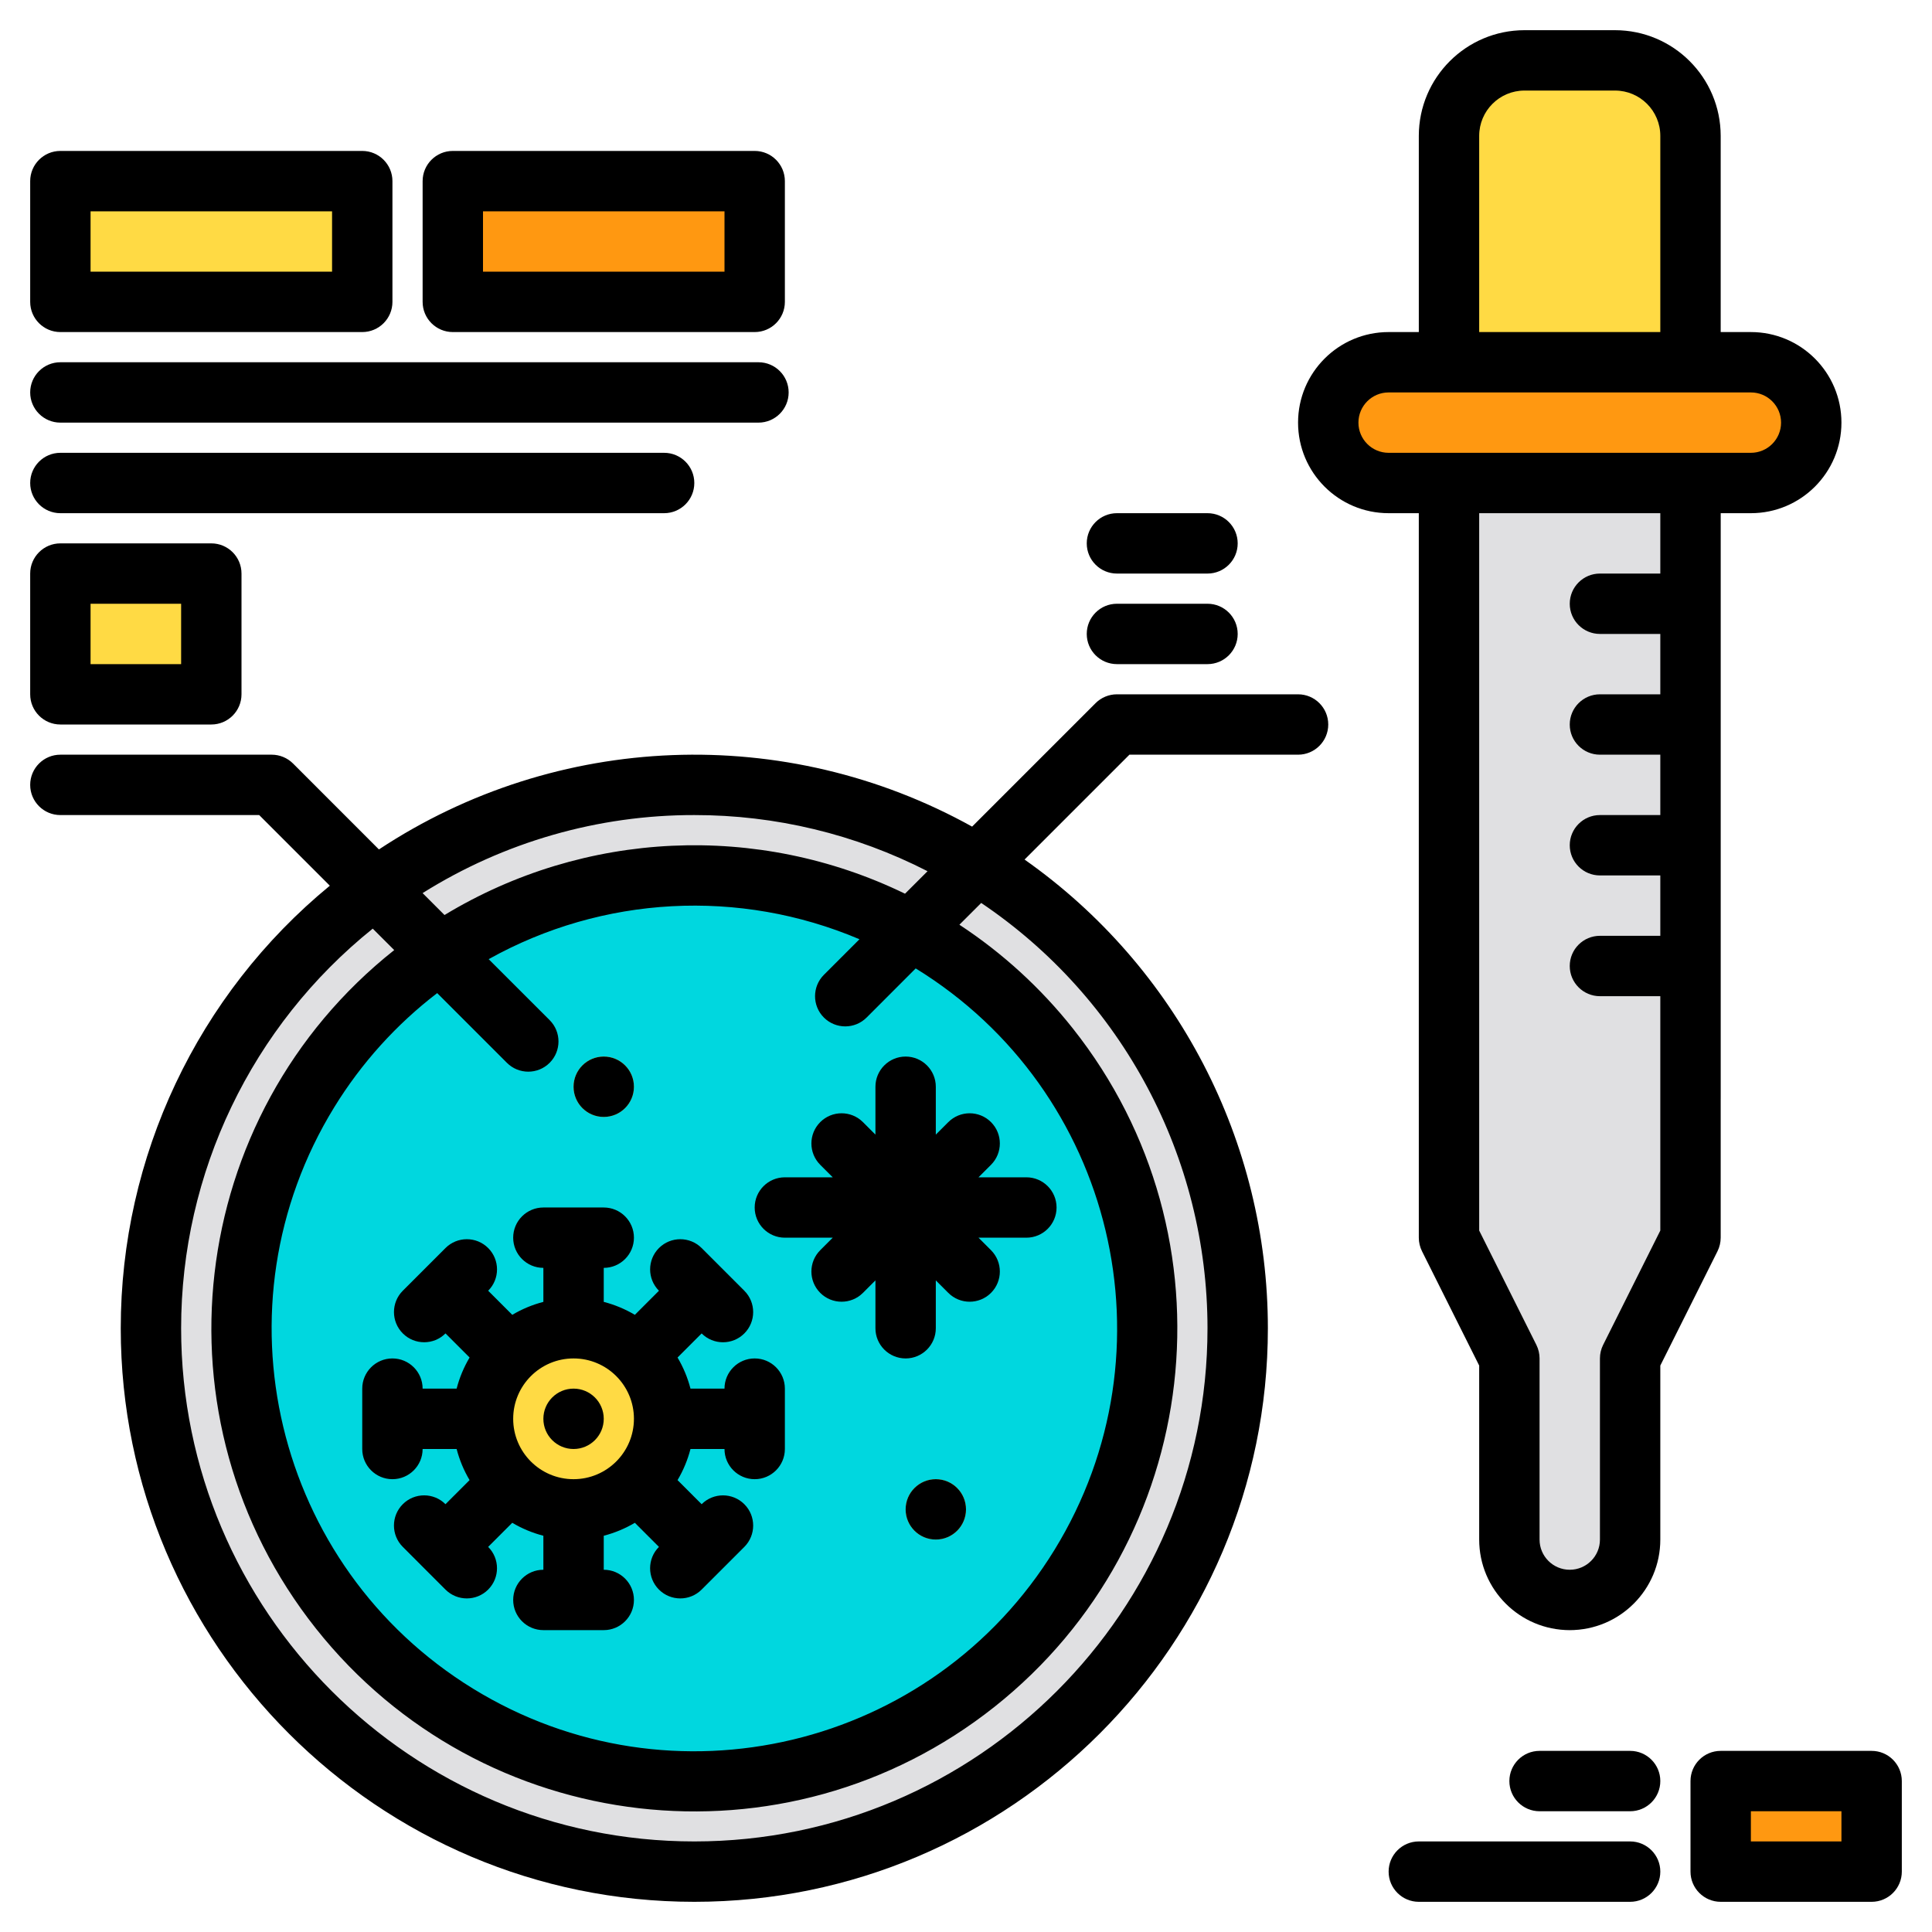 <svg id="Capa_1" enable-background="new 0 0 512 512" height="512" viewBox="0 0 512 512" width="512" xmlns="http://www.w3.org/2000/svg"><g><g><circle cx="184" cy="352" fill="#e0e0e2" r="144"/><circle cx="184" cy="352" fill="#00d7df" r="120"/><path d="m201 104h-185" fill="none"/><path d="m176 128h-160" fill="none"/><path d="m16 152h40v32h-40z" fill="#ffda44"/><path d="m16 48h80v32h-80z" fill="#ffda44"/><path d="m120 48h80v32h-80z" fill="#ff9811"/><path d="m456 472h40v24h-40z" fill="#ff9811"/><g fill="#ffda44"><g><circle cx="152" cy="376" r="24"/><circle cx="152" cy="376" r="8"/></g><circle cx="160" cy="288" r="8"/><circle cx="248" cy="400" r="8"/></g><g><path d="m456 128v162.333c0 1.731-.561 3.415-1.6 4.8l-20.8 51.734c-1.039 1.385-1.6 3.069-1.6 4.8v64.333c0 8.837-7.163 16-16 16s-16-7.163-16-16v-64.333c0-1.731-.561-3.415-1.6-4.8l-20.8-51.734c-1.039-1.385-1.6-3.069-1.6-4.8v-162.333z" fill="#e0e0e2"/><path d="m368 96h96c8.837 0 16 7.163 16 16s-7.163 16-16 16h-96c-8.837 0-16-7.163-16-16s7.163-16 16-16z" fill="#ff9811"/><path d="m404 16h24c11.046 0 20 8.954 20 20v60h-64v-60c0-11.046 8.954-20 20-20z" fill="#ffda44"/></g></g><g><path d="m16 112h185c4.418 0 8-3.582 8-8s-3.582-8-8-8h-185c-4.418 0-8 3.582-8 8s3.582 8 8 8z"/><path d="m16 136h160c4.418 0 8-3.582 8-8s-3.582-8-8-8h-160c-4.418 0-8 3.582-8 8s3.582 8 8 8z"/><path d="m16 192h40c4.418 0 8-3.582 8-8v-32c0-4.418-3.582-8-8-8h-40c-4.418 0-8 3.582-8 8v32c0 4.418 3.582 8 8 8zm8-32h24v16h-24z"/><path d="m16 88h80c4.418 0 8-3.582 8-8v-32c0-4.418-3.582-8-8-8h-80c-4.418 0-8 3.582-8 8v32c0 4.418 3.582 8 8 8zm8-32h64v16h-64z"/><path d="m120 88h80c4.418 0 8-3.582 8-8v-32c0-4.418-3.582-8-8-8h-80c-4.418 0-8 3.582-8 8v32c0 4.418 3.582 8 8 8zm8-32h64v16h-64z"/><path d="m496 464h-40c-4.418 0-8 3.582-8 8v24c0 4.418 3.582 8 8 8h40c4.418 0 8-3.582 8-8v-24c0-4.418-3.582-8-8-8zm-8 24h-24v-8h24z"/><path d="m200 360c-4.418 0-8 3.582-8 8h-9.013c-.751-2.895-1.906-5.67-3.431-8.242l6.385-6.385c3.124 3.124 8.19 3.124 11.314 0s3.124-8.19 0-11.314l-5.655-5.659-5.654-5.654c-3.124-3.124-8.19-3.124-11.314 0s-3.124 8.19 0 11.314l-6.385 6.385c-2.574-1.526-5.35-2.682-8.247-3.432v-9.013c4.418 0 8-3.582 8-8s-3.582-8-8-8h-16c-4.418 0-8 3.582-8 8s3.582 8 8 8v9.013c-2.895.75-5.67 1.905-8.242 3.431l-6.385-6.385c3.124-3.124 3.124-8.19 0-11.314s-8.19-3.124-11.314 0l-5.654 5.654-5.655 5.655c-3.124 3.124-3.124 8.19 0 11.314s8.19 3.124 11.314 0l6.385 6.385c-1.527 2.574-2.684 5.35-3.436 8.247h-9.013c0-4.418-3.582-8-8-8s-8 3.582-8 8v16c0 4.418 3.582 8 8 8s8-3.582 8-8h9.013c.751 2.895 1.906 5.67 3.431 8.242l-6.385 6.385c-3.124-3.124-8.19-3.124-11.314 0s-3.124 8.19 0 11.314l5.655 5.659 5.654 5.654c3.124 3.124 8.19 3.124 11.314 0s3.124-8.19 0-11.314l6.385-6.385c2.574 1.526 5.35 2.682 8.247 3.432v9.013c-4.418 0-8 3.582-8 8s3.582 8 8 8h16c4.418 0 8-3.582 8-8s-3.582-8-8-8v-9.013c2.895-.75 5.67-1.905 8.242-3.431l6.385 6.385c-3.124 3.124-3.124 8.19 0 11.314s8.19 3.124 11.314 0l5.659-5.655 5.655-5.655c3.124-3.124 3.124-8.19 0-11.314s-8.19-3.124-11.314 0l-6.385-6.385c1.526-2.574 2.681-5.35 3.431-8.246h9.013c0 4.418 3.582 8 8 8s8-3.582 8-8v-16c0-4.418-3.582-8-8-8zm-48 32c-8.837 0-16-7.163-16-16s7.163-16 16-16 16 7.163 16 16c-.01 8.832-7.168 15.99-16 16z"/><circle cx="152" cy="376" r="8"/><path d="m217.373 308.687 3.313 3.313h-12.686c-4.418 0-8 3.582-8 8s3.582 8 8 8h12.686l-3.313 3.313c-3.125 3.124-3.125 8.189-.001 11.314s8.189 3.125 11.314.001l3.314-3.314v12.686c0 4.418 3.582 8 8 8s8-3.582 8-8v-12.686l3.314 3.314c3.125 3.124 8.19 3.124 11.314-.001s3.124-8.19-.001-11.314l-3.313-3.313h12.686c4.418 0 8-3.582 8-8s-3.582-8-8-8h-12.686l3.313-3.313c3.125-3.124 3.125-8.189.001-11.314s-8.189-3.125-11.314-.001l-3.314 3.314v-12.686c0-4.418-3.582-8-8-8s-8 3.582-8 8v12.686l-3.314-3.314c-3.125-3.124-8.19-3.124-11.314.001s-3.124 8.19.001 11.314z"/><circle cx="160" cy="288" r="8"/><circle cx="248" cy="400" r="8"/><path d="m344 184h-48c-2.122-.001-4.158.841-5.66 2.34l-32.72 32.72c-49.433-27.438-110.023-25.106-157.2 6.05l-22.76-22.77c-1.502-1.499-3.538-2.341-5.66-2.34h-56c-4.418 0-8 3.582-8 8s3.582 8 8 8h52.69l18.72 18.72c-35.088 28.833-55.419 71.865-55.41 117.28 0 83.81 68.19 152 152 152s152-68.19 152-152c-.01-49.427-24.063-95.759-64.48-124.21l27.79-27.79h44.69c4.418 0 8-3.582 8-8s-3.582-8-8-8zm-160 32c21.494-.026 42.683 5.075 61.81 14.88l-5.97 5.96c-39.004-18.943-84.953-16.816-122.04 5.65l-5.81-5.81c21.575-13.542 46.537-20.711 72.01-20.68zm-38.34 54.34-16.16-16.15c30.181-16.851 66.457-18.8 98.27-5.28l-9.43 9.43c-3.126 3.126-3.126 8.194 0 11.32s8.194 3.126 11.32 0l13.01-13.02c52.708 32.392 69.177 101.38 36.784 154.088s-101.38 69.177-154.088 36.784-69.176-101.38-36.784-154.088c7.168-11.664 16.413-21.914 27.278-30.244l18.48 18.48c3.126 3.126 8.194 3.126 11.32 0s3.126-8.194 0-11.32zm174.34 81.66c0 74.99-61.01 136-136 136s-136-61.01-136-136c-.001-41.172 18.676-80.122 50.78-105.9l5.69 5.68c-55.38 43.929-64.663 124.434-20.734 179.814s124.434 64.663 179.814 20.734 64.663-124.434 20.734-179.814c-8.483-10.695-18.622-19.963-30.034-27.454l5.78-5.77c37.483 25.265 59.959 67.507 59.97 112.71z"/><path d="m296 176h24c4.418 0 8-3.582 8-8s-3.582-8-8-8h-24c-4.418 0-8 3.582-8 8s3.582 8 8 8z"/><path d="m296 152h24c4.418 0 8-3.582 8-8s-3.582-8-8-8h-24c-4.418 0-8 3.582-8 8s3.582 8 8 8z"/><path d="m432 488h-56c-4.418 0-8 3.582-8 8s3.582 8 8 8h56c4.418 0 8-3.582 8-8s-3.582-8-8-8z"/><path d="m432 464h-24c-4.418 0-8 3.582-8 8s3.582 8 8 8h24c4.418 0 8-3.582 8-8s-3.582-8-8-8z"/><path d="m464 88h-8v-52c-.017-15.457-12.543-27.983-28-28h-24c-15.457.017-27.983 12.543-28 28v52h-8c-13.255 0-24 10.745-24 24s10.745 24 24 24h8v192c.001 1.242.289 2.467.84 3.58l15.16 30.31v46.11c0 13.255 10.745 24 24 24s24-10.745 24-24v-46.11l15.16-30.31c.551-1.113.839-2.338.84-3.58v-192h8c13.255 0 24-10.745 24-24s-10.745-24-24-24zm-72-52c.006-6.625 5.375-11.994 12-12h24c6.625.006 11.994 5.375 12 12v52h-48zm48 116h-16c-4.418 0-8 3.582-8 8s3.582 8 8 8h16v16h-16c-4.418 0-8 3.582-8 8s3.582 8 8 8h16v16h-16c-4.418 0-8 3.582-8 8s3.582 8 8 8h16v16h-16c-4.418 0-8 3.582-8 8s3.582 8 8 8h16v62.11l-15.16 30.31c-.551 1.113-.839 2.338-.84 3.58v48c0 4.418-3.582 8-8 8s-8-3.582-8-8v-48c-.001-1.242-.289-2.467-.84-3.58l-15.16-30.31v-190.11h48zm24-32h-96c-4.418 0-8-3.582-8-8s3.582-8 8-8h96c4.418 0 8 3.582 8 8s-3.582 8-8 8z"/></g></g></svg>